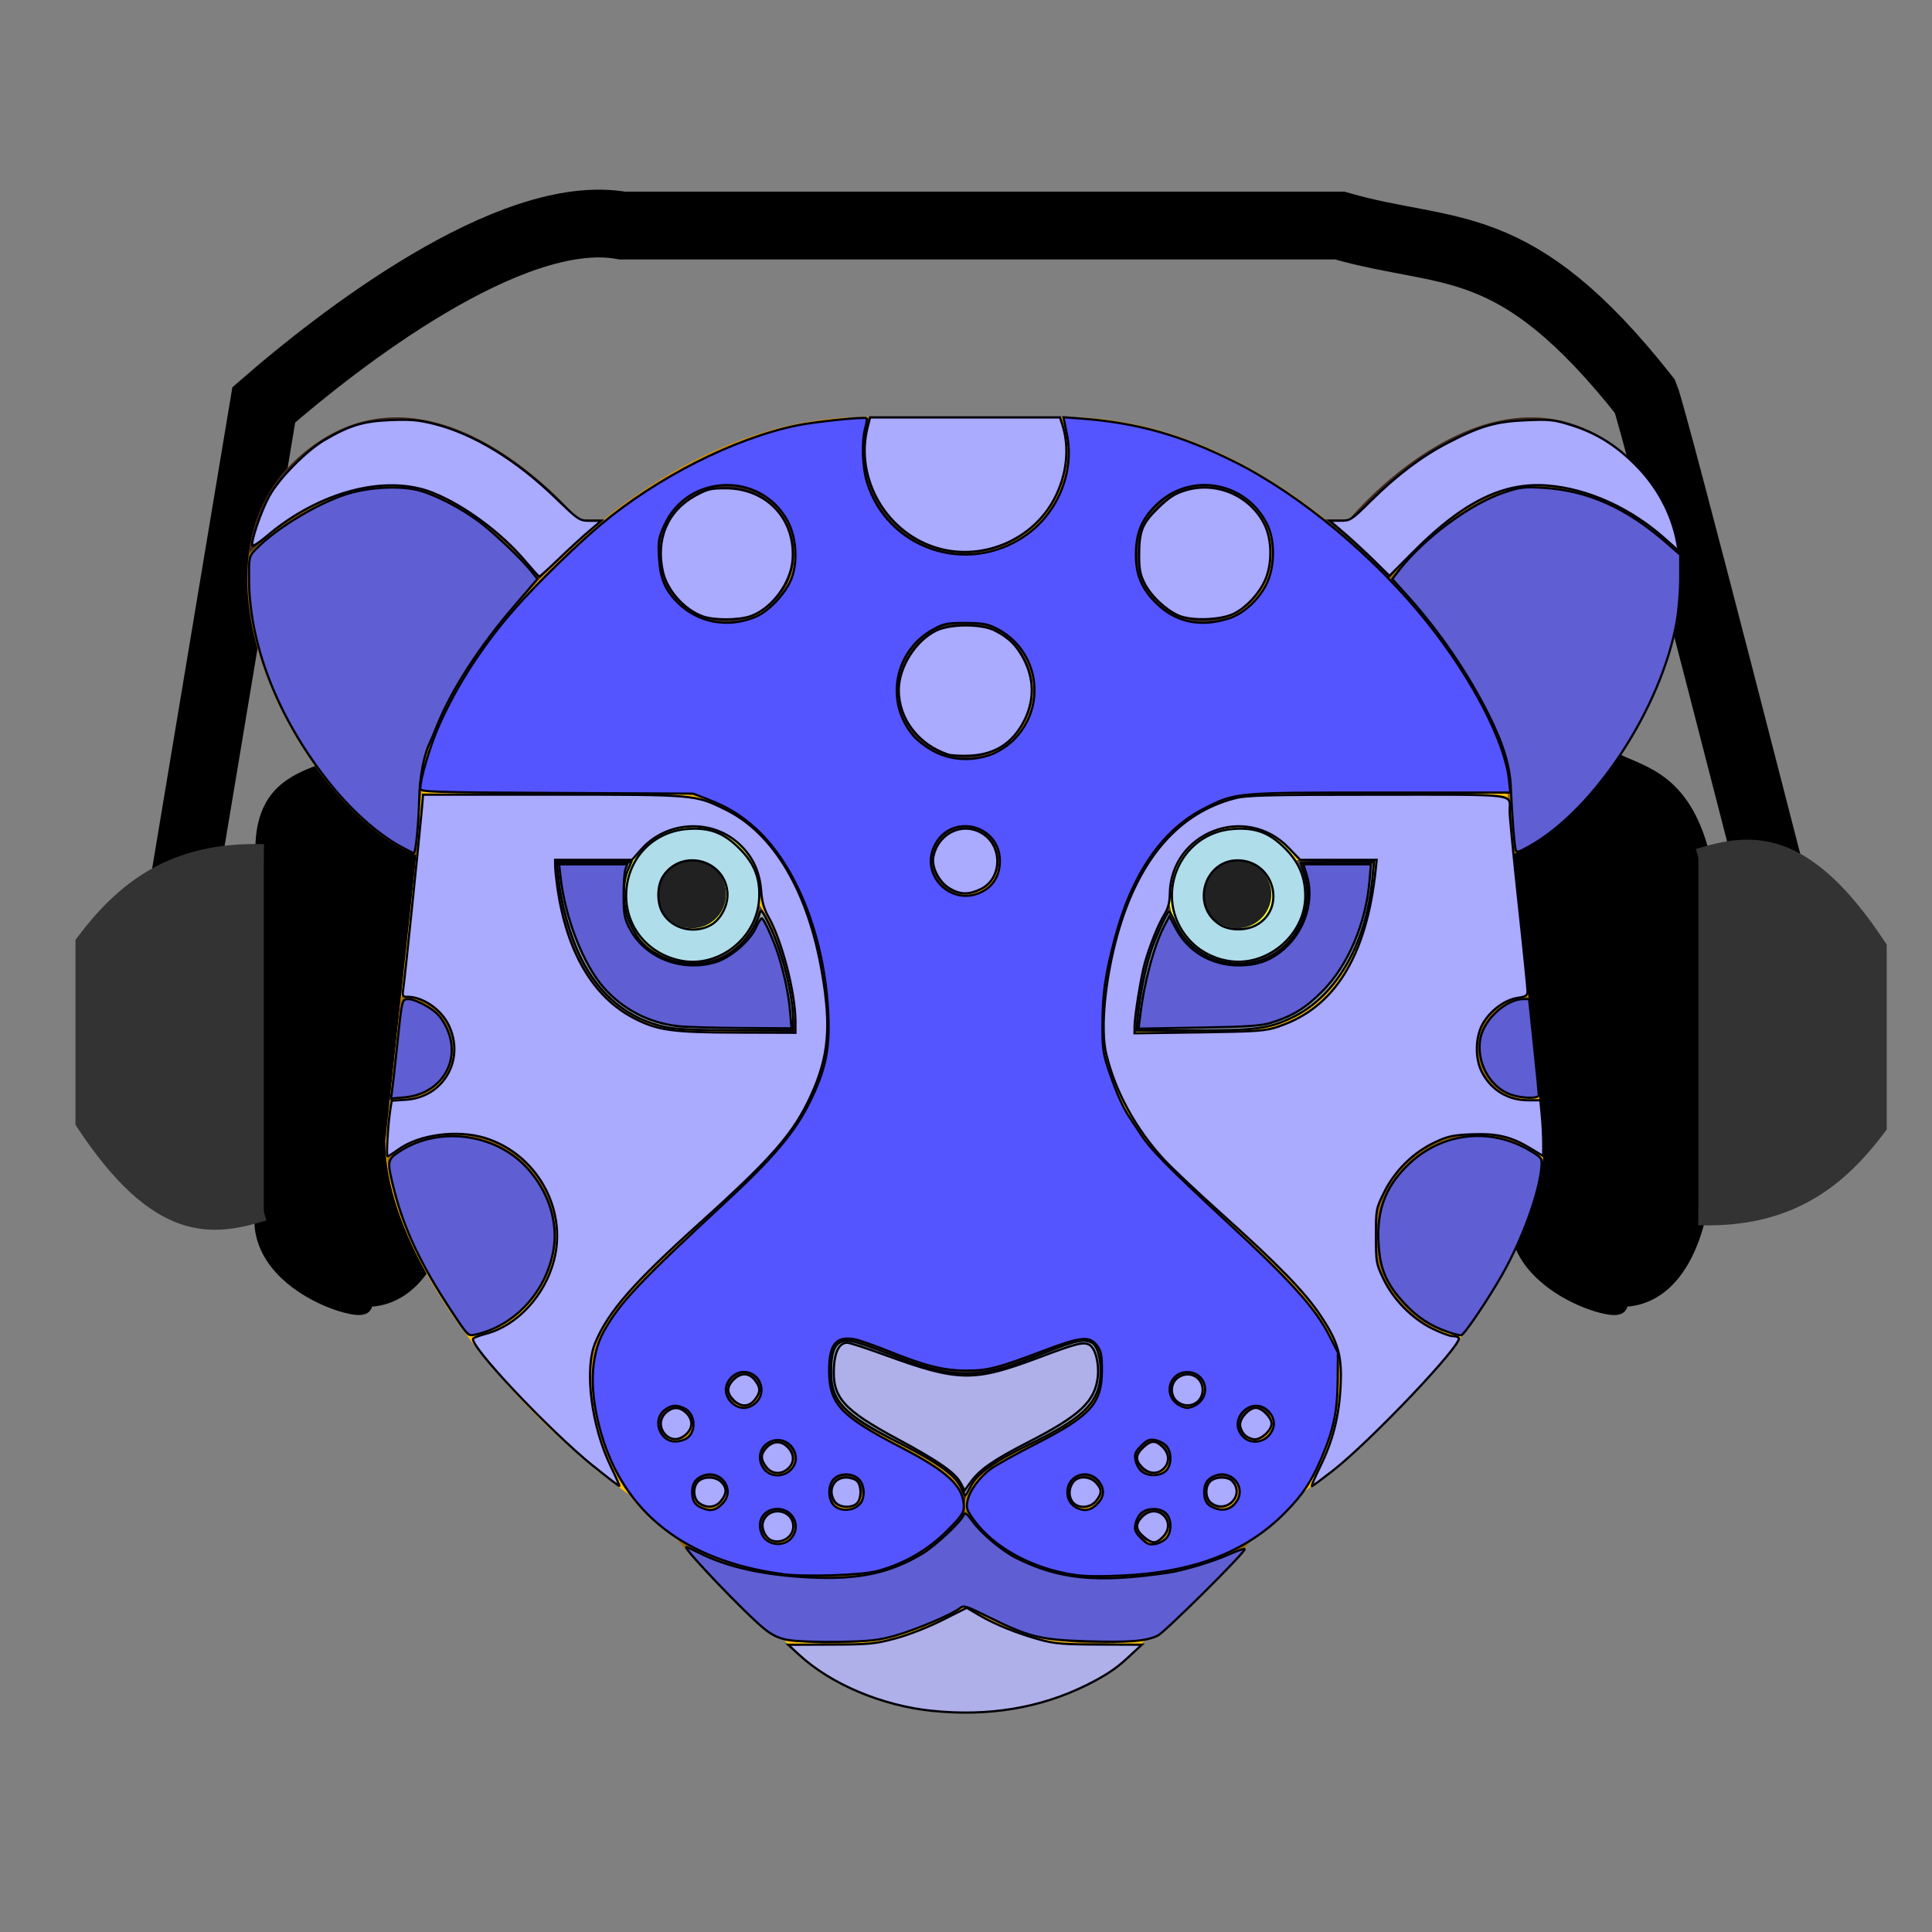 <?xml version="1.0" encoding="UTF-8" standalone="no"?>
<!-- Created with Inkscape (http://www.inkscape.org/) -->

<svg
   width="128"
   height="128"
   viewBox="0 0 33.867 33.867"
   version="1.1"
   id="svg5"
   inkscape:version="1.1 (c68e22c387, 2021-05-23)"
   sodipodi:docname="128.svg"
   xmlns:inkscape="http://www.inkscape.org/namespaces/inkscape"
   xmlns:sodipodi="http://sodipodi.sourceforge.net/DTD/sodipodi-0.dtd"
   xmlns="http://www.w3.org/2000/svg"
   xmlns:svg="http://www.w3.org/2000/svg">
  <rect x="0" y="0" width="33.867" height="33.867" fill="#808080" stroke="none"/>
  <sodipodi:namedview
     id="namedview7"
     pagecolor="#505050"
     bordercolor="#eeeeee"
     borderopacity="1"
     inkscape:pageshadow="0"
     inkscape:pageopacity="0"
     inkscape:pagecheckerboard="false"
     inkscape:document-units="mm"
     showgrid="true"
     units="px"
     inkscape:snap-center="true"
     inkscape:zoom="6.3359375"
     inkscape:cx="63.921085"
     inkscape:cy="64"
     inkscape:window-width="1920"
     inkscape:window-height="1019"
     inkscape:window-x="0"
     inkscape:window-y="30"
     inkscape:window-maximized="1"
     inkscape:current-layer="layer2">
    <inkscape:grid
       type="xygrid"
       id="grid1111" />
  </sodipodi:namedview>
  <defs
     id="defs2" />
  <g
     inkscape:groupmode="layer"
     id="layer2"
     inkscape:label="Layer 2">
    <path
       style="fill:#000000;stroke:#000000;stroke-width:0.314px;stroke-linecap:butt;stroke-linejoin:miter;stroke-opacity:1"
       d="M 6.205,22.734 C 6.874,22.85 7.514,22.434 7.777,21.163 V 14.876 C 7.411,13.604 6.674,13.577 6.205,13.304 5.577,13.677 4.646,13.613 4.633,14.876 v 6.287 C 4.365,22.699 7.045,23.185 6.205,22.734"
       id="path3462"
       sodipodi:nodetypes="ccccccc" />
    <path
       style="fill:#000000;stroke:#000000;stroke-width:0.314px;stroke-linecap:butt;stroke-linejoin:miter;stroke-opacity:1"
       d="m 28.21,22.734 c 0.669,0.116 1.309,-0.3 1.572,-1.572 V 14.876 c -0.366,-1.271 -1.103,-1.298 -1.572,-1.572 -0.628,0.373 -1.559,0.309 -1.572,1.572 v 6.287 c -0.268,1.537 2.412,2.022 1.572,1.572"
       id="path4158"
       sodipodi:nodetypes="ccccccc" />
    <path
       style="fill:none;stroke:#000000;stroke-width:1.188;stroke-linecap:butt;stroke-linejoin:miter;stroke-miterlimit:4;stroke-dasharray:none;stroke-opacity:1"
       d="M 3.052,16.528 4.624,7.097 C 5.893,5.991 8.943,3.601 10.911,3.954 h 12.574 c 1.939,0.559 3.048,0.077 5.353,2.997 0.154,0.372 2.506,9.578 2.506,9.578"
       id="path7864"
       sodipodi:nodetypes="cccccc" />
  </g>
  <g
     inkscape:label="Layer 1"
     inkscape:groupmode="layer"
     id="layer1">
    <g
       style="overflow:hidden;fill:currentColor"
       id="g1302"
       transform="matrix(0.028,0,0,0.028,2.573,3.728)"
       inkscape:transform-center-x="-22.484881"
       inkscape:transform-center-y="13.804527">
      <path
         d="m 688.768,192.043 h 64 c 0,0 89.216,-108.459 170.667,-42.667 96.448,77.888 -21.333,256 -85.333,255.957 C 790.4,405.333 688.768,192.043 688.768,192.043 Z m -354.667,0 h -64 c 0,0 -89.216,-108.459 -170.667,-42.667 -96.448,77.888 21.333,256 85.333,255.957 47.701,0 149.333,-213.291 149.333,-213.291 z"
         fill="#996704"
         id="path1209" />
      <path
         d="m 384,853.333 a 128,85.333 0 1 0 256,0 128,85.333 0 1 0 -256,0 z"
         fill="#ffc107"
         id="path1211" />
      <path
         d="m 874.667,581.333 c 0,106.048 -170.667,272 -277.333,272 -64,0 -85.333,-42.667 -85.333,-42.667 0,0 -21.333,42.667 -85.333,42.667 -106.667,0 -277.333,-165.952 -277.333,-272 L 170.667,384 c 0,-106.048 106.667,-192 192,-234.667 0,0 42.667,-21.333 85.333,-21.333 h 128 c 42.667,0 85.333,21.333 85.333,21.333 64,21.333 192,128.619 192,234.667 z"
         fill="#ffc107"
         id="path1213" />
      <path
         d="M 640,597.333 C 597.333,554.667 597.333,512 597.333,512 c 0,0 0,-149.333 106.667,-149.333 H 853.333 C 853.333,298.667 725.333,128 576,128 H 512 448 C 298.667,128 170.667,298.667 170.667,362.667 H 320 C 426.667,362.667 426.667,512 426.667,512 c 0,0 0,42.667 -42.667,85.333 -42.667,42.667 -106.667,85.333 -106.667,128 0,42.667 21.333,128 149.333,128 64,0 85.333,-42.667 85.333,-42.667 0,0 21.333,42.667 85.333,42.667 128,0 149.333,-85.333 149.333,-128 0,-42.667 -64,-85.333 -106.667,-128 z"
         fill="#d69107"
         id="path1215" />
      <path
         d="m 256,405.333 c 0,0 0,106.667 87.104,106.667 h 62.229 c 0,0 0,-106.667 -74.667,-106.667 z m 512,0 c 0,0 0,106.667 -87.104,106.667 h -62.229 c 0,0 0,-106.667 74.667,-106.667 z"
         fill="#5d4037"
         id="path1217" />
      <path
         d="m 341.333,426.667 m -42.667,0 a 42.667,42.667 0 1 0 85.333,0 42.667,42.667 0 1 0 -85.333,0 z"
         fill="#eeff41"
         id="path1219" />
      <path
         d="m 682.667,426.667 m -42.667,0 a 42.667,42.667 0 1 0 85.333,0 42.667,42.667 0 1 0 -85.333,0 z"
         fill="#eeff41"
         id="path1221" />
      <path
         d="m 341.333,426.667 m -21.333,0 a 21.333,21.333 0 1 0 42.667,0 21.333,21.333 0 1 0 -42.667,0 z"
         fill="#212121"
         id="path1223" />
      <path
         d="m 682.667,426.667 m -21.333,0 a 21.333,21.333 0 1 0 42.667,0 21.333,21.333 0 1 0 -42.667,0 z"
         fill="#212121"
         id="path1225" />
      <path
         d="m 237.141,219.115 8.533,10.368 A 400.64,400.64 0 0 1 286.4,192.021 h -16.299 c 0,0 -52.523,-63.872 -113.749,-63.872 -18.581,0 -37.952,5.867 -56.917,21.205 -21.525,17.365 -32.341,39.744 -35.499,64 0.021,0 0.043,0 0.064,-0.043 42.667,-42.667 81.707,-42.496 92.331,-42.496 33.045,0.021 70.421,35.861 80.811,48.299 z M 923.435,149.376 c -18.965,-15.339 -38.336,-21.205 -56.917,-21.205 -61.227,0 -113.749,63.872 -113.749,63.872 H 737.579 A 395.413,395.413 0 0 1 777.728,228.864 l 8,-9.749 c 10.389,-12.437 47.765,-48.299 80.811,-48.299 10.624,0 49.664,-0.171 92.331,42.496 0.021,0.043 0.043,0.043 0.064,0.043 C 955.776,189.12 944.96,166.741 923.435,149.376 Z M 597.333,725.333 C 597.333,772.459 512,768 512,810.667 512,768 426.667,772.459 426.667,725.333 c 0,-47.125 38.208,0 85.333,0 47.125,0 85.333,-47.125 85.333,0 z"
         fill="#3e2723"
         id="path1227" />
      <path
         d="m 394.667,778.667 m -10.667,0 a 10.667,10.667 0 1 0 21.333,0 10.667,10.667 0 1 0 -21.333,0 z"
         fill="#3e2723"
         id="path1229" />
      <path
         d="m 373.333,736 m -10.667,0 A 10.667,10.667 0 1 0 384,736 a 10.667,10.667 0 1 0 -21.333,0 z"
         fill="#3e2723"
         id="path1231" />
      <path
         d="m 394.667,821.333 m -10.667,0 a 10.667,10.667 0 1 0 21.333,0 10.667,10.667 0 1 0 -21.333,0 z"
         fill="#3e2723"
         id="path1233" />
      <path
         d="m 352,800 m -10.667,0 a 10.667,10.667 0 1 0 21.333,0 10.667,10.667 0 1 0 -21.333,0 z"
         fill="#3e2723"
         id="path1235" />
      <path
         d="m 330.667,757.333 m -10.667,0 a 10.667,10.667 0 1 0 21.333,0 10.667,10.667 0 1 0 -21.333,0 z"
         fill="#3e2723"
         id="path1237" />
      <path
         d="m 437.333,800 m -10.667,0 A 10.667,10.667 0 1 0 448,800 a 10.667,10.667 0 1 0 -21.333,0 z"
         fill="#3e2723"
         id="path1239" />
      <path
         d="m 629.333,778.667 m -10.667,0 a 10.667,10.667 0 1 0 21.333,0 10.667,10.667 0 1 0 -21.333,0 z"
         fill="#3e2723"
         id="path1241" />
      <path
         d="M 650.667,736 M 640,736 a 10.667,10.667 0 1 0 21.333,0 A 10.667,10.667 0 1 0 640,736 Z"
         fill="#3e2723"
         id="path1243" />
      <path
         d="m 629.333,821.333 m -10.667,0 a 10.667,10.667 0 1 0 21.333,0 10.667,10.667 0 1 0 -21.333,0 z"
         fill="#3e2723"
         id="path1245" />
      <path
         d="m 672,800 m -10.667,0 a 10.667,10.667 0 1 0 21.333,0 10.667,10.667 0 1 0 -21.333,0 z"
         fill="#3e2723"
         id="path1247" />
      <path
         d="m 693.333,757.333 m -10.667,0 a 10.667,10.667 0 1 0 21.333,0 10.667,10.667 0 1 0 -21.333,0 z"
         fill="#3e2723"
         id="path1249" />
      <path
         d="M 586.667,800 M 576,800 a 10.667,10.667 0 1 0 21.333,0 A 10.667,10.667 0 1 0 576,800 Z"
         fill="#3e2723"
         id="path1251" />
      <path
         d="m 512,298.667 m -42.667,0 a 42.667,42.667 0 1 0 85.333,0 42.667,42.667 0 1 0 -85.333,0 z"
         fill="#3e2723"
         id="path1253" />
      <path
         d="m 512,405.333 m -21.333,0 a 21.333,21.333 0 1 0 42.667,0 21.333,21.333 0 1 0 -42.667,0 z"
         fill="#3e2723"
         id="path1255" />
      <path
         d="M 451.925,128 A 63.189,63.189 0 0 0 448,149.333 a 64,64 0 0 0 128,0 C 576,141.803 574.464,134.699 572.075,128 Z"
         fill="#3e2723"
         id="path1257" />
      <path
         d="m 661.333,213.333 m -42.667,0 a 42.667,42.667 0 1 0 85.333,0 42.667,42.667 0 1 0 -85.333,0 z"
         fill="#3e2723"
         id="path1259" />
      <path
         d="m 362.667,213.333 m -42.667,0 a 42.667,42.667 0 1 0 85.333,0 42.667,42.667 0 1 0 -85.333,0 z"
         fill="#3e2723"
         id="path1261" />
      <path
         d="m 832,522.667 a 32,32 0 0 0 32,32 c 2.667,0 5.205,-0.427 7.659,-1.045 l -6.784,-62.869 c -0.299,0 -0.576,-0.085 -0.875,-0.085 a 32,32 0 0 0 -32,32 z M 832,576 c -35.328,0 -64,28.672 -64,64 a 63.872,63.872 0 0 0 55.125,63.125 c 28.117,-37.76 47.211,-76.992 50.539,-111.339 A 63.403,63.403 0 0 0 832,576 Z M 160,554.667 a 32,32 0 0 0 0,-64 c -0.299,0 -0.576,0.085 -0.875,0.085 l -6.784,62.869 c 2.453,0.619 4.992,1.045 7.659,1.045 z M 192,576 c -16,0 -30.464,6.08 -41.664,15.787 3.328,34.325 22.421,73.579 50.539,111.339 A 63.872,63.872 0 0 0 256,640 c 0,-35.328 -28.672,-64 -64,-64 z"
         fill="#a36b07"
         id="path1263" />
      <path
         d="m 597.333,853.333 c -64,0 -85.333,-42.667 -85.333,-42.667 0,0 -21.333,42.667 -85.333,42.667 -43.008,0 -73.771,-9.749 -95.936,-24.171 25.856,29.973 59.264,65.6 67.968,63.808 9.515,1.813 18.88,3.029 27.968,3.029 C 463.189,896 491.456,885.077 512,871.125 532.544,885.077 560.811,896 597.333,896 c 9.088,0 18.453,-1.216 27.968,-3.029 8.683,1.792 42.112,-33.835 67.968,-63.808 -22.165,14.421 -52.928,24.171 -95.936,24.171 z"
         fill="#996704"
         id="path1265" />
    </g>
    <path
       style="fill:#afdde9;stroke:#000007;stroke-width:0.039"
       d="m 21.508,16.841 c -0.267,-0.051 -0.501,-0.183 -0.672,-0.377 -0.637,-0.723 -0.174,-1.865 0.783,-1.933 0.391,-0.028 0.632,0.063 0.909,0.341 0.244,0.246 0.353,0.503 0.353,0.833 0,0.695 -0.691,1.267 -1.373,1.135 z m 0.507,-0.621 c 0.524,-0.279 0.337,-1.083 -0.263,-1.136 -0.631,-0.055 -0.901,0.799 -0.358,1.13 0.163,0.1 0.44,0.102 0.621,0.006 z"
       id="path1417" />
    <path
       style="fill:#afdde9;stroke:#000007;stroke-width:0.039"
       d="m 11.941,16.841 c -0.57,-0.11 -0.964,-0.575 -0.965,-1.138 -0.001,-0.631 0.455,-1.127 1.079,-1.172 0.389,-0.028 0.629,0.064 0.911,0.346 0.265,0.265 0.367,0.535 0.34,0.901 -0.049,0.674 -0.711,1.19 -1.365,1.063 z m 0.507,-0.619 c 0.19,-0.1 0.325,-0.364 0.302,-0.592 -0.059,-0.567 -0.797,-0.752 -1.119,-0.281 -0.116,0.17 -0.121,0.478 -0.01,0.66 0.165,0.271 0.536,0.366 0.828,0.213 z"
       id="path1456" />
    <path
       style="fill:#93a7ac;stroke:#000007;stroke-width:0.039"
       d="M 11.66,18.003 C 11.017,17.864 10.506,17.446 10.188,16.801 9.99,16.401 9.835,15.853 9.79,15.397 l -0.028,-0.285 h 0.652 0.652 l -0.063,0.148 c -0.1,0.236 -0.085,0.659 0.034,0.917 0.141,0.306 0.278,0.451 0.558,0.589 0.29,0.143 0.65,0.165 0.966,0.06 0.333,-0.111 0.65,-0.452 0.753,-0.808 0.025,-0.089 0.042,-0.07 0.172,0.197 0.228,0.469 0.418,1.229 0.418,1.678 v 0.172 l -0.994,-0.003 c -0.697,-0.002 -1.071,-0.02 -1.25,-0.059 z"
       id="path1532" />
    <path
       style="fill:#93a7ac;stroke:#000007;stroke-width:0.039"
       d="m 19.948,17.799 c 0.036,-0.365 0.125,-0.807 0.223,-1.112 0.079,-0.246 0.291,-0.709 0.325,-0.709 0.009,0 0.06,0.095 0.112,0.21 0.335,0.731 1.297,0.941 1.896,0.413 0.355,-0.312 0.506,-0.848 0.361,-1.276 -0.035,-0.103 -0.064,-0.194 -0.064,-0.201 0,-0.007 0.289,-0.013 0.642,-0.013 h 0.642 l -0.03,0.314 c -0.109,1.126 -0.633,2.035 -1.387,2.403 -0.422,0.206 -0.642,0.235 -1.789,0.236 l -0.958,3.01e-4 z"
       id="path1571" />
    <path
       style="fill:#93a7ac;stroke:#000007;stroke-width:0.039"
       d="m 16.857,26.098 c -0.094,-0.227 -0.393,-0.447 -1.089,-0.802 -0.984,-0.501 -1.204,-0.733 -1.2,-1.26 0.003,-0.419 0.098,-0.563 0.35,-0.528 0.081,0.011 0.395,0.118 0.698,0.239 0.674,0.268 1.104,0.362 1.483,0.324 0.345,-0.034 0.554,-0.096 1.22,-0.36 0.543,-0.215 0.687,-0.246 0.822,-0.173 0.146,0.078 0.203,0.548 0.102,0.833 -0.118,0.331 -0.413,0.564 -1.196,0.947 -0.635,0.311 -0.916,0.511 -1.032,0.74 -0.044,0.086 -0.086,0.157 -0.094,0.157 -0.008,0 -0.036,-0.052 -0.062,-0.117 z"
       id="path1610" />
    <path
       style="fill:#aaaaff;stroke:#000007;stroke-width:0.039"
       d="m 20.634,24.567 c -0.122,-0.099 -0.122,-0.307 0,-0.406 0.188,-0.152 0.448,-0.034 0.448,0.203 0,0.237 -0.261,0.355 -0.448,0.203 z"
       id="path1649" />
    <path
       style="fill:#aaaaff;stroke:#000007;stroke-width:0.039"
       d="m 10.395,25.696 c -0.799,-0.65 -2.2,-2.142 -2.098,-2.234 0.02,-0.018 0.121,-0.055 0.226,-0.083 C 9.069,23.233 9.55,22.711 9.711,22.092 9.946,21.191 9.406,20.23 8.507,19.95 8.018,19.798 7.347,19.886 6.982,20.151 c -0.09,0.065 -0.175,0.119 -0.189,0.119 -0.026,0 0.008,-0.567 0.05,-0.831 l 0.023,-0.145 0.247,-0.016 c 0.667,-0.042 1.048,-0.715 0.747,-1.319 -0.134,-0.269 -0.451,-0.485 -0.713,-0.485 -0.092,0 -0.098,-0.01 -0.077,-0.148 0.024,-0.159 0.285,-2.693 0.323,-3.13 l 0.023,-0.266 h 2.272 c 2.516,0 2.493,-0.002 3.025,0.258 0.854,0.417 1.459,1.446 1.702,2.896 0.156,0.926 0.108,1.441 -0.195,2.109 -0.302,0.666 -0.674,1.094 -1.95,2.244 -1.172,1.056 -1.606,1.552 -1.835,2.1 -0.196,0.47 -0.07,1.465 0.277,2.18 0.085,0.176 0.15,0.325 0.144,0.331 -0.006,0.006 -0.213,-0.152 -0.459,-0.353 z m 3.548,-7.799 c -3.28e-4,-0.493 -0.235,-1.403 -0.47,-1.82 -0.08,-0.141 -0.117,-0.271 -0.13,-0.456 -0.025,-0.329 -0.135,-0.578 -0.355,-0.797 -0.479,-0.479 -1.297,-0.447 -1.751,0.07 L 11.079,15.073 H 10.405 9.731 l 7.787e-4,0.108 c 4.284e-4,0.06 0.019,0.232 0.04,0.384 0.16,1.115 0.62,1.904 1.328,2.276 0.42,0.22 0.674,0.257 1.83,0.26 l 1.014,0.003 -1.17e-4,-0.207 z"
       id="path1764" />
    <path
       style="fill:#aaaaff;stroke:#000007;stroke-width:0.039"
       d="m 23.139,25.714 c 0.223,-0.452 0.332,-0.877 0.36,-1.401 0.029,-0.543 -0.039,-0.785 -0.349,-1.249 -0.278,-0.417 -0.738,-0.89 -1.728,-1.778 -0.423,-0.379 -0.882,-0.812 -1.02,-0.961 -0.495,-0.536 -0.856,-1.198 -1.012,-1.857 -0.103,-0.437 -0.018,-1.322 0.203,-2.101 0.372,-1.314 1.067,-2.118 2.053,-2.373 0.207,-0.054 0.565,-0.063 2.505,-0.063 2.528,0 2.311,-0.027 2.312,0.289 2e-5,0.09 0.071,0.816 0.157,1.612 0.087,0.796 0.157,1.49 0.157,1.541 0,0.08 -0.025,0.097 -0.177,0.12 -0.225,0.034 -0.48,0.225 -0.61,0.457 -0.131,0.234 -0.136,0.612 -0.01,0.85 0.164,0.311 0.456,0.487 0.81,0.487 h 0.212 l 0.025,0.266 c 0.014,0.146 0.025,0.366 0.025,0.489 l 2.52e-4,0.224 -0.226,-0.137 c -0.339,-0.205 -0.584,-0.263 -1.029,-0.245 -0.324,0.013 -0.417,0.033 -0.646,0.141 -0.374,0.175 -0.701,0.497 -0.886,0.872 -0.144,0.292 -0.146,0.302 -0.146,0.77 0,0.453 0.006,0.487 0.127,0.742 0.172,0.363 0.499,0.699 0.85,0.875 0.151,0.075 0.315,0.137 0.365,0.137 0.05,0 0.1,0.015 0.111,0.033 0.068,0.11 -1.55,1.813 -2.213,2.33 -0.18,0.14 -0.342,0.26 -0.36,0.267 -0.018,0.006 0.045,-0.144 0.139,-0.335 z m -0.729,-7.72 c 0.984,-0.324 1.547,-1.234 1.705,-2.754 l 0.017,-0.167 H 23.462 22.791 l -0.202,-0.21 c -0.755,-0.785 -2.071,-0.27 -2.083,0.815 -0.002,0.14 -0.03,0.247 -0.093,0.349 -0.107,0.171 -0.26,0.551 -0.346,0.858 -0.066,0.236 -0.179,0.937 -0.179,1.116 l -2.33e-4,0.112 1.132,-0.016 c 1.028,-0.015 1.156,-0.024 1.391,-0.101 z"
       id="path1803" />
    <path
       style="fill:#5555ff;stroke:#000007;stroke-width:0.039"
       d="m 13.693,27.589 c -1.678,-0.23 -2.751,-1.066 -3.155,-2.462 -0.21,-0.724 -0.195,-1.349 0.043,-1.782 0.274,-0.499 0.612,-0.858 2.174,-2.308 0.815,-0.757 1.193,-1.21 1.447,-1.732 0.272,-0.558 0.346,-0.917 0.317,-1.535 -0.061,-1.332 -0.552,-2.589 -1.267,-3.242 -0.263,-0.24 -0.484,-0.375 -0.84,-0.514 l -0.261,-0.102 -2.392,-0.012 c -2.224,-0.011 -2.392,-0.016 -2.391,-0.079 7.041e-4,-0.173 0.171,-0.748 0.325,-1.097 0.316,-0.718 0.785,-1.437 1.36,-2.087 0.363,-0.41 1.051,-1.082 1.464,-1.429 0.992,-0.835 2.348,-1.523 3.455,-1.751 0.314,-0.065 1.188,-0.155 1.218,-0.125 0.01,0.01 -3.52e-4,0.087 -0.023,0.17 -0.066,0.238 -0.051,0.688 0.032,0.955 0.36,1.158 1.731,1.63 2.751,0.948 0.583,-0.39 0.89,-1.12 0.752,-1.795 l -0.06,-0.296 0.318,0.024 c 0.973,0.073 1.745,0.291 2.68,0.757 1.161,0.579 2.468,1.67 3.39,2.828 0.781,0.982 1.353,2.089 1.422,2.752 l 0.023,0.218 h -2.277 c -2.562,0 -2.543,-0.002 -3.107,0.289 -0.729,0.376 -1.259,1.156 -1.554,2.286 -0.164,0.628 -0.212,0.965 -0.212,1.5 -3.52e-4,0.431 0.011,0.505 0.127,0.843 0.129,0.374 0.234,0.607 0.358,0.79 0.037,0.055 0.119,0.178 0.182,0.275 0.184,0.281 0.485,0.586 1.548,1.572 1.086,1.006 1.523,1.493 1.76,1.961 l 0.153,0.301 -0.004,0.476 c -0.004,0.549 -0.069,0.866 -0.28,1.361 -0.181,0.427 -0.332,0.654 -0.645,0.971 -0.69,0.699 -1.624,1.053 -2.911,1.103 -0.493,0.019 -0.675,0.011 -0.945,-0.044 -0.66,-0.134 -1.248,-0.471 -1.574,-0.902 -0.144,-0.191 -0.16,-0.233 -0.137,-0.357 0.034,-0.181 0.21,-0.423 0.415,-0.572 0.089,-0.064 0.441,-0.26 0.783,-0.435 0.965,-0.493 1.159,-0.709 1.161,-1.286 5.54e-4,-0.266 -0.014,-0.341 -0.082,-0.433 -0.132,-0.178 -0.277,-0.165 -0.925,0.08 -0.819,0.31 -0.992,0.355 -1.374,0.354 -0.391,-3.28e-4 -0.717,-0.082 -1.367,-0.344 -0.243,-0.098 -0.504,-0.189 -0.58,-0.204 -0.332,-0.062 -0.454,0.084 -0.454,0.544 0,0.587 0.2,0.801 1.259,1.349 0.827,0.428 1.103,0.689 1.103,1.046 0,0.102 -0.053,0.177 -0.305,0.428 -0.331,0.33 -0.748,0.569 -1.211,0.694 -0.282,0.076 -1.283,0.107 -1.688,0.052 z m 0.182,-0.631 c 0.172,-0.207 0.027,-0.507 -0.245,-0.507 -0.246,0 -0.378,0.216 -0.272,0.447 0.088,0.193 0.379,0.227 0.517,0.06 z m 6.575,0 c 0.094,-0.113 0.089,-0.33 -0.01,-0.429 -0.098,-0.098 -0.316,-0.103 -0.429,-0.01 -0.046,0.038 -0.094,0.126 -0.107,0.195 -0.021,0.106 -0.005,0.146 0.1,0.251 0.105,0.105 0.144,0.12 0.251,0.1 0.07,-0.013 0.157,-0.062 0.195,-0.107 z m -7.776,-0.611 c 0.217,-0.238 -0.034,-0.589 -0.344,-0.481 -0.134,0.047 -0.197,0.138 -0.197,0.284 0,0.157 0.043,0.228 0.173,0.284 0.15,0.065 0.252,0.041 0.368,-0.087 z m 2.397,0.019 c 0.098,-0.108 0.089,-0.33 -0.016,-0.436 -0.116,-0.116 -0.353,-0.111 -0.45,0.009 -0.086,0.106 -0.091,0.306 -0.011,0.421 0.098,0.14 0.354,0.142 0.478,0.005 z m 4.178,-0.019 c 0.104,-0.115 0.113,-0.238 0.026,-0.362 -0.18,-0.256 -0.564,-0.14 -0.564,0.171 0,0.14 0.068,0.24 0.198,0.291 0.126,0.05 0.233,0.019 0.341,-0.1 z m 2.412,-0.005 c 0.197,-0.25 -0.051,-0.582 -0.355,-0.476 -0.134,0.047 -0.197,0.138 -0.197,0.284 0,0.156 0.043,0.228 0.167,0.28 0.154,0.065 0.29,0.034 0.385,-0.087 z m -7.808,-0.568 c 0.249,-0.234 -0.024,-0.637 -0.343,-0.505 -0.194,0.08 -0.249,0.315 -0.114,0.486 0.106,0.134 0.324,0.143 0.457,0.018 z m 6.587,0.007 c 0.098,-0.098 0.103,-0.316 0.01,-0.429 -0.038,-0.046 -0.126,-0.094 -0.195,-0.107 -0.106,-0.021 -0.146,-0.005 -0.251,0.1 -0.105,0.105 -0.12,0.144 -0.1,0.251 0.013,0.07 0.062,0.157 0.107,0.195 0.113,0.094 0.33,0.089 0.429,-0.01 z m -8.399,-0.57 c 0.176,-0.123 0.145,-0.438 -0.05,-0.527 -0.141,-0.064 -0.227,-0.055 -0.345,0.037 -0.215,0.169 -0.083,0.548 0.19,0.548 0.067,0 0.16,-0.026 0.205,-0.058 z m 10.192,-0.038 c 0.061,-0.061 0.097,-0.142 0.097,-0.218 0,-0.077 -0.036,-0.157 -0.097,-0.218 -0.287,-0.287 -0.726,0.146 -0.448,0.442 0.117,0.125 0.32,0.122 0.448,-0.005 z m -8.976,-0.591 c 0.195,-0.195 0.057,-0.533 -0.218,-0.533 -0.162,0 -0.315,0.153 -0.315,0.315 0,0.162 0.153,0.315 0.315,0.315 0.077,0 0.157,-0.036 0.218,-0.097 z m 7.728,0.034 c 0.256,-0.18 0.14,-0.564 -0.171,-0.564 -0.311,0 -0.427,0.385 -0.171,0.564 0.05,0.035 0.126,0.063 0.171,0.063 0.044,0 0.121,-0.028 0.171,-0.063 z m -3.774,-8.982 c 0.204,-0.102 0.316,-0.294 0.316,-0.541 0,-0.648 -0.864,-0.848 -1.147,-0.266 -0.255,0.526 0.306,1.071 0.831,0.807 z m 0.169,-2.411 c 0.121,-0.045 0.283,-0.15 0.381,-0.246 0.607,-0.595 0.451,-1.594 -0.309,-1.968 -0.148,-0.073 -0.247,-0.089 -0.535,-0.089 -0.319,0 -0.375,0.012 -0.565,0.117 -0.679,0.376 -0.842,1.274 -0.339,1.862 0.077,0.09 0.246,0.215 0.38,0.282 0.3,0.15 0.658,0.165 0.988,0.042 z m -4.134,-2.411 c 0.25,-0.106 0.552,-0.439 0.641,-0.704 0.099,-0.299 0.065,-0.706 -0.082,-0.977 -0.475,-0.873 -1.755,-0.827 -2.161,0.079 -0.098,0.218 -0.108,0.277 -0.092,0.563 0.02,0.363 0.105,0.568 0.328,0.79 0.357,0.357 0.886,0.452 1.368,0.248 z m 8.303,0.026 c 0.251,-0.082 0.517,-0.327 0.651,-0.599 0.147,-0.3 0.154,-0.754 0.015,-1.041 -0.358,-0.74 -1.31,-0.928 -1.912,-0.379 -0.279,0.255 -0.39,0.509 -0.391,0.9 -0.002,0.352 0.099,0.597 0.349,0.846 0.346,0.345 0.783,0.438 1.288,0.273 z"
       id="path1879" />
    <path
       style="fill:#5f5fd3;stroke:#000007;stroke-width:0.039"
       d="m 25.38,23.348 c -0.308,-0.106 -0.54,-0.26 -0.771,-0.51 -0.273,-0.296 -0.392,-0.541 -0.43,-0.88 -0.075,-0.68 0.075,-1.13 0.514,-1.549 0.586,-0.559 1.431,-0.654 2.124,-0.241 0.209,0.125 0.216,0.134 0.204,0.283 -0.036,0.452 -0.333,1.269 -0.693,1.901 -0.249,0.437 -0.655,1.038 -0.712,1.054 -0.022,0.006 -0.128,-0.02 -0.237,-0.057 z"
       id="path2033" />
    <path
       style="fill:#5f5fd3;stroke:#000007;stroke-width:0.039"
       d="m 26.483,19.187 c -0.376,-0.132 -0.617,-0.588 -0.529,-1 0.07,-0.329 0.455,-0.674 0.751,-0.674 h 0.099 l 0.086,0.817 c 0.047,0.449 0.085,0.839 0.085,0.866 -10e-4,0.067 -0.291,0.061 -0.493,-0.009 z"
       id="path2072" />
    <path
       style="fill:#5f5fd3;stroke:#000007;stroke-width:0.039"
       d="M 7.912,22.978 C 7.378,22.169 7.085,21.55 6.911,20.866 c -0.129,-0.507 -0.126,-0.532 0.073,-0.668 0.678,-0.462 1.683,-0.342 2.248,0.268 0.385,0.416 0.56,0.963 0.467,1.463 -0.135,0.731 -0.684,1.319 -1.371,1.467 -0.121,0.026 -0.128,0.019 -0.416,-0.418 z"
       id="path2111" />
    <path
       style="fill:#5f5fd3;stroke:#000007;stroke-width:0.039"
       d="m 6.875,19.104 c 0.012,-0.084 0.048,-0.41 0.081,-0.724 0.093,-0.891 0.087,-0.866 0.211,-0.866 0.059,0 0.202,0.058 0.32,0.128 0.164,0.099 0.238,0.176 0.323,0.339 0.301,0.578 -0.052,1.194 -0.718,1.255 l -0.238,0.022 z"
       id="path2150" />
    <path
       style="fill:#5f5fd3;stroke:#000007;stroke-width:0.039"
       d="M 7.018,14.836 C 6.598,14.604 6.133,14.184 5.733,13.673 4.872,12.574 4.375,11.305 4.366,10.18 4.363,9.764 4.365,9.755 4.478,9.635 4.844,9.249 5.657,8.768 6.168,8.635 6.552,8.534 7.033,8.517 7.329,8.593 7.619,8.667 8.074,8.901 8.392,9.138 8.647,9.328 9.138,9.794 9.305,10.003 l 0.117,0.147 -0.399,0.463 c -0.617,0.717 -1.103,1.469 -1.358,2.097 -0.057,0.141 -0.12,0.291 -0.141,0.335 -0.094,0.199 -0.166,0.583 -0.174,0.925 -0.011,0.461 -0.062,0.984 -0.095,0.984 -0.014,-4.04e-4 -0.12,-0.053 -0.237,-0.118 z"
       id="path2189" />
    <path
       style="fill:#5f5fd3;stroke:#000007;stroke-width:0.039"
       d="m 26.567,14.887 c -0.022,-0.079 -0.063,-0.609 -0.084,-1.096 -0.016,-0.375 -0.136,-0.763 -0.398,-1.284 -0.359,-0.715 -0.856,-1.441 -1.404,-2.051 l -0.275,-0.305 0.103,-0.135 c 0.435,-0.57 1.254,-1.181 1.855,-1.382 0.283,-0.095 0.352,-0.103 0.689,-0.083 0.778,0.047 1.453,0.348 2.155,0.96 l 0.246,0.214 v 0.405 c 0,0.223 -0.027,0.562 -0.061,0.755 -0.263,1.512 -1.438,3.308 -2.584,3.949 -0.202,0.113 -0.225,0.118 -0.243,0.054 z"
       id="path2228" />
    <path
       style="fill:#5f5fd3;stroke:#000007;stroke-width:0.039"
       d="m 19.987,17.803 c 0.068,-0.582 0.241,-1.227 0.425,-1.578 l 0.087,-0.166 0.114,0.218 c 0.209,0.4 0.628,0.646 1.099,0.646 0.334,0 0.577,-0.09 0.811,-0.301 0.361,-0.324 0.518,-0.851 0.383,-1.284 l -0.058,-0.187 h 0.592 0.592 l -0.024,0.285 c -0.064,0.754 -0.379,1.491 -0.83,1.943 -0.288,0.289 -0.515,0.429 -0.89,0.548 -0.177,0.056 -0.41,0.072 -1.273,0.087 l -1.057,0.018 z"
       id="path2267" />
    <path
       style="fill:#5f5fd3;stroke:#000007;stroke-width:0.039"
       d="m 11.876,17.987 c -0.505,-0.058 -0.957,-0.294 -1.293,-0.674 -0.354,-0.4 -0.674,-1.215 -0.754,-1.916 l -0.028,-0.246 h 0.597 0.597 l -0.032,0.089 c -0.018,0.049 -0.032,0.257 -0.031,0.463 9.3e-4,0.327 0.014,0.399 0.106,0.574 0.268,0.513 0.904,0.764 1.498,0.592 0.265,-0.077 0.608,-0.37 0.717,-0.612 0.04,-0.088 0.085,-0.16 0.1,-0.16 0.036,0 0.22,0.409 0.296,0.657 0.106,0.347 0.178,0.693 0.202,0.984 l 0.024,0.288 -0.882,-0.005 c -0.485,-0.003 -0.988,-0.018 -1.118,-0.033 z"
       id="path2306" />
    <path
       style="fill:#afafe9;stroke:#000007;stroke-width:0.039"
       d="m 16.84,25.997 c -0.098,-0.182 -0.38,-0.379 -1.098,-0.766 -0.967,-0.521 -1.157,-0.737 -1.123,-1.277 0.017,-0.271 0.099,-0.417 0.234,-0.417 0.039,0 0.335,0.096 0.657,0.214 1.288,0.47 1.556,0.475 2.688,0.05 0.678,-0.255 0.792,-0.284 0.898,-0.227 0.105,0.056 0.175,0.327 0.147,0.567 -0.051,0.429 -0.314,0.675 -1.226,1.143 -0.595,0.305 -0.843,0.477 -0.997,0.69 l -0.111,0.153 z"
       id="path2345" />
    <path
       style="fill:#afafe9;stroke:#000007;stroke-width:0.039"
       d="m 16.334,29.99 c -0.878,-0.093 -1.764,-0.466 -2.321,-0.978 l -0.196,-0.18 0.742,-0.003 c 0.675,-0.002 0.778,-0.012 1.136,-0.108 0.228,-0.061 0.574,-0.196 0.822,-0.321 l 0.429,-0.216 0.223,0.131 c 0.277,0.162 0.663,0.318 1.058,0.427 0.257,0.071 0.415,0.084 1.045,0.086 l 0.743,0.003 -0.263,0.244 c -0.19,0.176 -0.385,0.305 -0.703,0.463 -0.813,0.404 -1.727,0.555 -2.715,0.451 z"
       id="path2421" />
    <path
       style="fill:#5f5fd3;stroke:#000007;stroke-width:0.039"
       d="m 13.826,28.751 c -0.17,-0.031 -0.281,-0.082 -0.421,-0.193 -0.322,-0.257 -1.451,-1.438 -1.374,-1.438 0.014,0 0.112,0.044 0.219,0.098 0.499,0.253 1.139,0.395 1.949,0.434 0.855,0.041 1.404,-0.076 1.973,-0.42 0.229,-0.138 0.675,-0.556 0.719,-0.673 0.021,-0.055 0.051,-0.034 0.163,0.117 0.158,0.213 0.516,0.512 0.758,0.633 0.755,0.378 1.413,0.442 2.667,0.26 0.269,-0.039 0.799,-0.2 1.084,-0.329 0.14,-0.063 0.255,-0.1 0.255,-0.081 0,0.063 -1.395,1.449 -1.521,1.511 -0.201,0.1 -0.504,0.124 -1.254,0.101 -0.812,-0.025 -1.008,-0.074 -1.742,-0.439 -0.362,-0.18 -0.411,-0.195 -0.472,-0.143 -0.124,0.105 -0.78,0.383 -1.136,0.483 -0.295,0.083 -0.45,0.1 -0.992,0.109 -0.353,0.006 -0.746,-0.008 -0.873,-0.031 z"
       id="path2460" />
    <path
       style="fill:#aaaaff;stroke:#000007;stroke-width:0.039"
       d="m 21.817,25.151 c -0.043,-0.043 -0.079,-0.124 -0.079,-0.179 0,-0.121 0.162,-0.293 0.276,-0.293 0.106,0 0.276,0.169 0.276,0.276 0,0.114 -0.172,0.276 -0.293,0.276 -0.055,0 -0.136,-0.035 -0.179,-0.079 z"
       id="path2610" />
    <path
       style="fill:#aaaaff;stroke:#000007;stroke-width:0.039"
       d="m 21.237,26.351 c -0.111,-0.079 -0.121,-0.293 -0.017,-0.387 0.09,-0.081 0.297,-0.085 0.375,-0.006 0.237,0.237 -0.084,0.587 -0.359,0.393 z"
       id="path2686" />
    <path
       style="fill:#aaaaff;stroke:#000007;stroke-width:0.039"
       d="m 20.049,26.939 c -0.146,-0.123 -0.153,-0.224 -0.025,-0.353 0.117,-0.117 0.269,-0.124 0.376,-0.018 0.106,0.106 0.099,0.259 -0.018,0.376 -0.122,0.122 -0.183,0.121 -0.333,-0.005 z"
       id="path2725" />
    <path
       style="fill:#aaaaff;stroke:#000007;stroke-width:0.039"
       d="m 20.024,25.724 c -0.126,-0.126 -0.122,-0.219 0.014,-0.349 0.137,-0.131 0.22,-0.133 0.344,-0.009 0.117,0.117 0.124,0.269 0.018,0.376 -0.106,0.106 -0.259,0.099 -0.376,-0.018 z"
       id="path2764" />
    <path
       style="fill:#aaaaff;stroke:#000007;stroke-width:0.039"
       d="m 18.812,26.339 c -0.082,-0.09 -0.084,-0.239 -0.004,-0.352 0.084,-0.12 0.29,-0.118 0.404,0.004 0.107,0.114 0.108,0.185 0.004,0.317 -0.099,0.126 -0.305,0.142 -0.404,0.032 z"
       id="path2803" />
    <path
       style="fill:#aaaaff;stroke:#000007;stroke-width:0.039"
       d="m 14.635,26.324 c -0.133,-0.19 -0.026,-0.424 0.194,-0.424 0.073,0 0.161,0.028 0.195,0.062 0.08,0.08 0.08,0.308 0,0.388 -0.094,0.094 -0.315,0.08 -0.389,-0.026 z"
       id="path2842" />
    <path
       style="fill:#aaaaff;stroke:#000007;stroke-width:0.039"
       d="m 13.434,25.717 c -0.1,-0.127 -0.103,-0.216 -0.013,-0.323 0.115,-0.135 0.265,-0.148 0.382,-0.031 0.123,0.123 0.129,0.271 0.014,0.378 -0.122,0.113 -0.284,0.103 -0.383,-0.023 z"
       id="path2881" />
    <path
       style="fill:#aaaaff;stroke:#000007;stroke-width:0.039"
       d="m 12.859,24.543 c -0.123,-0.123 -0.123,-0.235 0,-0.358 0.127,-0.127 0.27,-0.124 0.373,0.007 0.103,0.131 0.103,0.213 0,0.344 -0.103,0.131 -0.246,0.134 -0.373,0.007 z"
       id="path2920" />
    <path
       style="fill:#aaaaff;stroke:#000007;stroke-width:0.039"
       d="m 11.661,25.144 c -0.106,-0.114 -0.102,-0.274 0.011,-0.379 0.11,-0.103 0.227,-0.109 0.336,-0.017 0.135,0.115 0.148,0.265 0.031,0.382 -0.123,0.123 -0.271,0.129 -0.378,0.014 z"
       id="path2959" />
    <path
       style="fill:#aaaaff;stroke:#000007;stroke-width:0.039"
       d="m 12.259,26.35 c -0.11,-0.077 -0.119,-0.292 -0.016,-0.385 0.099,-0.09 0.304,-0.083 0.4,0.014 0.101,0.101 0.1,0.199 -0.003,0.329 -0.094,0.119 -0.248,0.136 -0.382,0.042 z"
       id="path2998" />
    <path
       style="fill:#aaaaff;stroke:#000007;stroke-width:0.039"
       d="m 13.52,27 c -0.102,-0.041 -0.18,-0.21 -0.145,-0.318 0.093,-0.293 0.53,-0.229 0.53,0.078 0,0.183 -0.206,0.312 -0.384,0.241 z"
       id="path3037" />
    <path
       style="fill:#aaaaff;stroke:#000007;stroke-width:0.039"
       d="m 16.65,15.576 c -0.186,-0.108 -0.324,-0.371 -0.289,-0.553 0.08,-0.422 0.527,-0.631 0.871,-0.405 0.351,0.23 0.329,0.789 -0.039,0.967 -0.21,0.102 -0.358,0.099 -0.543,-0.008 z"
       id="path3076" />
    <path
       style="fill:#aaaaff;stroke:#000007;stroke-width:0.039"
       d="m 16.621,13.227 c -0.518,-0.171 -0.866,-0.624 -0.866,-1.13 0,-0.4 0.295,-0.869 0.658,-1.044 0.246,-0.119 0.792,-0.12 1.025,-0.001 0.254,0.13 0.392,0.269 0.52,0.525 0.171,0.343 0.171,0.704 0,1.047 -0.201,0.401 -0.512,0.603 -0.962,0.623 -0.152,0.007 -0.32,-0.002 -0.374,-0.02 z"
       id="path3115" />
    <path
       style="fill:#aaaaff;stroke:#000007;stroke-width:0.039"
       d="m 12.319,10.804 c -0.32,-0.114 -0.621,-0.45 -0.697,-0.776 -0.132,-0.574 0.079,-1.073 0.569,-1.341 0.209,-0.114 0.271,-0.129 0.531,-0.128 0.724,0.003 1.228,0.546 1.171,1.261 -0.033,0.405 -0.366,0.85 -0.733,0.98 -0.21,0.074 -0.641,0.076 -0.842,0.004 z"
       id="path3154" />
    <path
       style="fill:#aaaaff;stroke:#000007;stroke-width:0.039"
       d="M 16.467,9.617 C 15.554,9.371 14.979,8.401 15.208,7.492 l 0.044,-0.175 h 1.665 1.665 l 0.041,0.128 c 0.13,0.407 0.079,0.879 -0.141,1.298 -0.374,0.713 -1.233,1.085 -2.016,0.874 z"
       id="path3193" />
    <path
       style="fill:#aaaaff;stroke:#000007;stroke-width:0.039"
       d="m 20.651,10.787 c -0.232,-0.109 -0.477,-0.343 -0.588,-0.563 -0.075,-0.148 -0.095,-0.249 -0.095,-0.475 3.26e-4,-0.439 0.05,-0.567 0.328,-0.84 0.19,-0.186 0.293,-0.254 0.473,-0.31 0.541,-0.169 1.135,0.08 1.392,0.584 0.138,0.27 0.145,0.697 0.015,0.988 -0.104,0.234 -0.319,0.468 -0.536,0.581 -0.23,0.12 -0.766,0.139 -0.99,0.034 z"
       id="path3232" />
    <path
       style="fill:#aaaaff;stroke:#000007;stroke-width:0.039"
       d="M 24.1,9.842 C 23.96,9.703 23.725,9.485 23.578,9.358 L 23.311,9.128 h 0.183 c 0.178,0 0.194,-0.01 0.542,-0.355 0.448,-0.443 0.887,-0.774 1.336,-1.007 0.575,-0.298 0.846,-0.377 1.375,-0.399 0.419,-0.018 0.492,-0.01 0.787,0.082 0.444,0.139 0.778,0.345 1.131,0.695 0.381,0.379 0.639,0.856 0.733,1.359 l 0.029,0.156 -0.213,-0.191 C 28.6,8.913 27.846,8.568 27.125,8.511 26.355,8.449 25.65,8.796 24.789,9.66 l -0.433,0.435 z"
       id="path3271" />
    <path
       style="fill:#aaaaff;stroke:#000007;stroke-width:0.039"
       d="M 9.198,9.825 C 8.781,9.334 8.134,8.857 7.587,8.638 6.765,8.309 5.596,8.615 4.672,9.402 4.542,9.512 4.43,9.584 4.423,9.561 4.397,9.483 4.58,8.95 4.721,8.695 4.891,8.386 5.368,7.902 5.684,7.716 6.129,7.455 6.365,7.384 6.84,7.364 c 0.355,-0.014 0.497,-0.002 0.768,0.066 0.692,0.174 1.435,0.626 2.127,1.294 0.414,0.399 0.421,0.404 0.611,0.405 l 0.192,9.56e-4 -0.217,0.185 C 10.202,9.416 9.962,9.637 9.787,9.806 9.612,9.974 9.462,10.11 9.453,10.108 9.443,10.107 9.329,9.979 9.198,9.825 Z"
       id="path3310" />
    <path
       style="fill:#333333;stroke:#333333;stroke-width:0.314px;stroke-linecap:butt;stroke-linejoin:miter;stroke-opacity:1"
       d="m 29.772,15.033 c 0.906,-0.277 1.838,-0.409 3.144,1.572 v 3.144 c -0.681,0.904 -1.54,1.623 -3.144,1.572"
       id="path7737"
       sodipodi:nodetypes="cccc" />
    <path
       style="fill:#333333;stroke:#333333;stroke-width:0.314px;stroke-linecap:butt;stroke-linejoin:miter;stroke-opacity:1"
       d="M 4.624,21.243 C 3.718,21.52 2.786,21.652 1.48,19.671 v -3.144 c 0.681,-0.904 1.54,-1.623 3.144,-1.572"
       id="path4193"
       sodipodi:nodetypes="cccc" />
  </g>
</svg>
